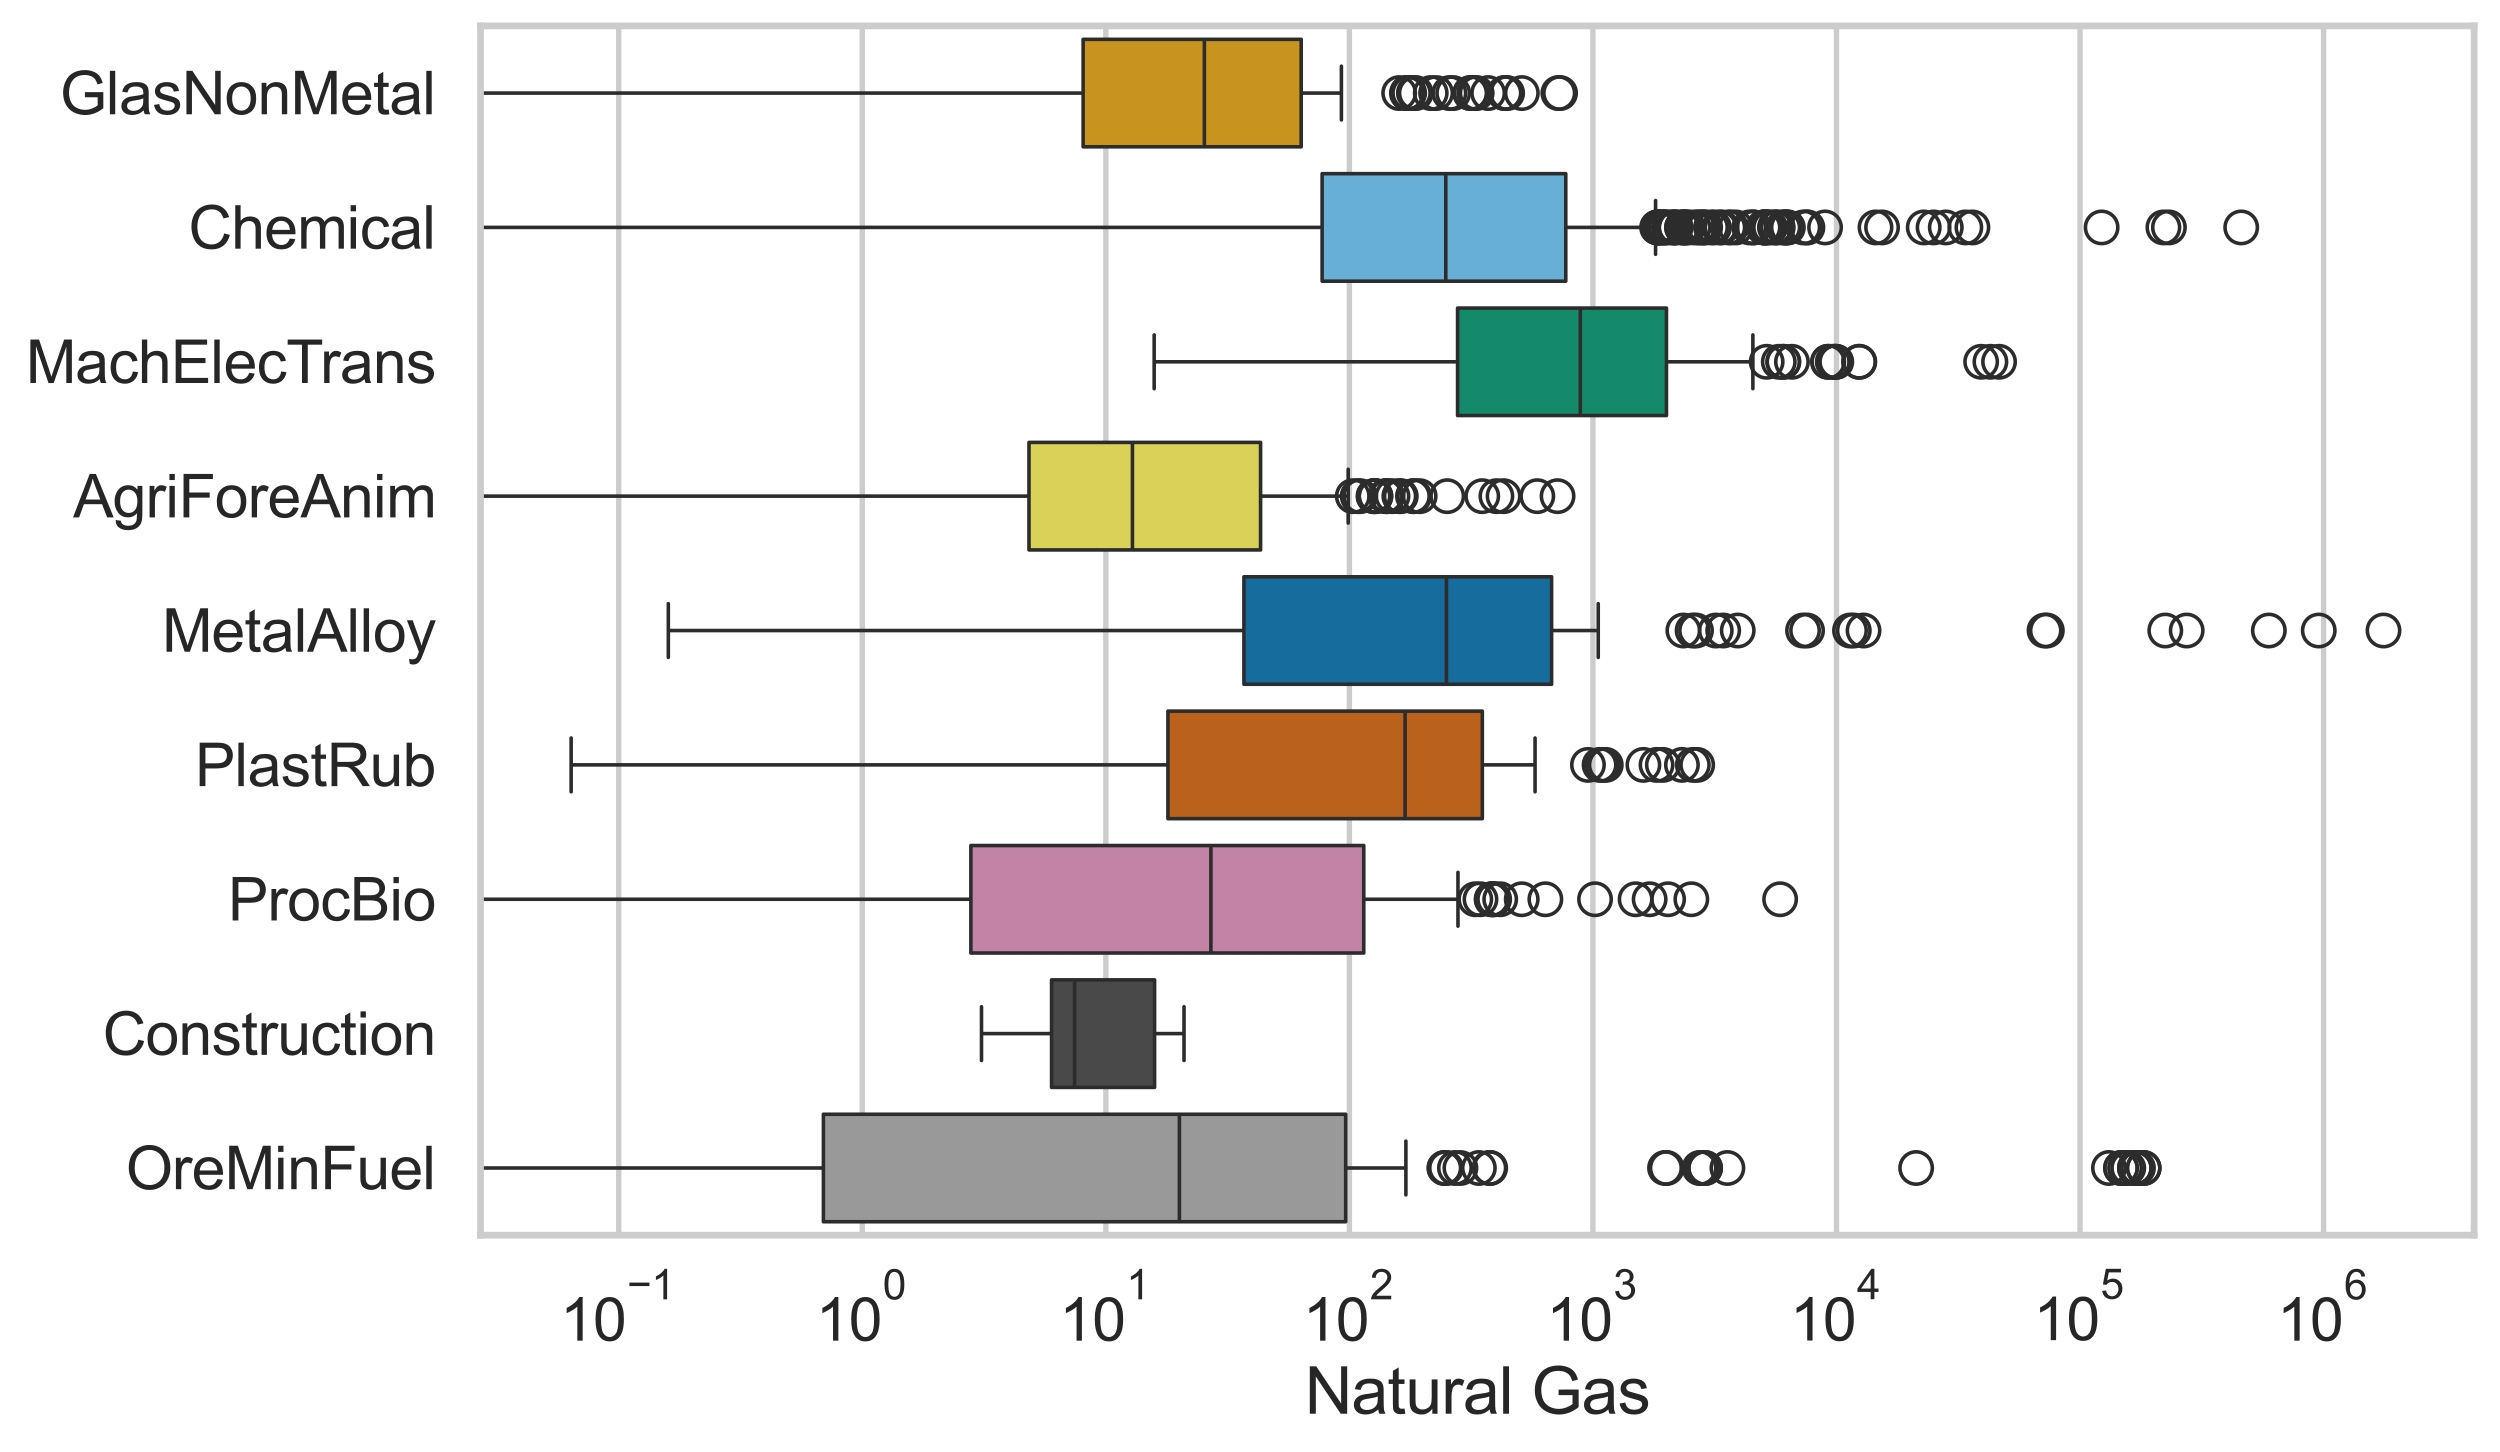 <?xml version="1.0" encoding="utf-8" standalone="no"?>
<!DOCTYPE svg PUBLIC "-//W3C//DTD SVG 1.1//EN"
  "http://www.w3.org/Graphics/SVG/1.1/DTD/svg11.dtd">
<svg xmlns:xlink="http://www.w3.org/1999/xlink" width="695.577pt" height="404.121pt" viewBox="0 0 695.577 404.121" xmlns="http://www.w3.org/2000/svg" version="1.1">
 <defs>
  <style type="text/css">*{stroke-linejoin: round; stroke-linecap: butt}</style>
 </defs>
 <g id="figure_1">
  <g id="patch_1">
   <path d="M 0 404.121 
L 695.577 404.121 
L 695.577 0 
L 0 0 
z
" style="fill: #ffffff"/>
  </g>
  <g id="axes_1">
   <g id="patch_2">
    <path d="M 133.697 343.665 
L 688.377 343.665 
L 688.377 7.2 
L 133.697 7.2 
z
" style="fill: #ffffff"/>
   </g>
   <g id="matplotlib.axis_1">
    <g id="xtick_1">
     <g id="line2d_1">
      <path d="M 172.153 343.665 
L 172.153 7.2 
" clip-path="url(#p1bf1f0e38e)" style="fill: none; stroke: #cccccc; stroke-width: 1.5; stroke-linecap: round"/>
     </g>
     <g id="text_1">
      <!-- $\mathdefault{10^{-1}}$ -->
      <g style="fill: #262626" transform="translate(155.818 373.18) scale(0.165 -0.165)">
       <defs>
        <path id="ArialMT-31" d="M 2384 0 
L 1822 0 
L 1822 3584 
Q 1619 3391 1289 3197 
Q 959 3003 697 2906 
L 697 3450 
Q 1169 3672 1522 3987 
Q 1875 4303 2022 4600 
L 2384 4600 
L 2384 0 
z
" transform="scale(0.016)"/>
        <path id="ArialMT-30" d="M 266 2259 
Q 266 3072 433 3567 
Q 600 4063 929 4331 
Q 1259 4600 1759 4600 
Q 2128 4600 2406 4451 
Q 2684 4303 2865 4023 
Q 3047 3744 3150 3342 
Q 3253 2941 3253 2259 
Q 3253 1453 3087 958 
Q 2922 463 2592 192 
Q 2263 -78 1759 -78 
Q 1097 -78 719 397 
Q 266 969 266 2259 
z
M 844 2259 
Q 844 1131 1108 757 
Q 1372 384 1759 384 
Q 2147 384 2411 759 
Q 2675 1134 2675 2259 
Q 2675 3391 2411 3762 
Q 2147 4134 1753 4134 
Q 1366 4134 1134 3806 
Q 844 3388 844 2259 
z
" transform="scale(0.016)"/>
        <path id="ArialMT-2212" d="M 3381 1997 
L 356 1997 
L 356 2522 
L 3381 2522 
L 3381 1997 
z
" transform="scale(0.016)"/>
       </defs>
       <use xlink:href="#ArialMT-31" transform="translate(0 0.994)"/>
       <use xlink:href="#ArialMT-30" transform="translate(55.615 0.994)"/>
       <use xlink:href="#ArialMT-2212" transform="translate(112.973 70.688) scale(0.7)"/>
       <use xlink:href="#ArialMT-31" transform="translate(153.852 70.688) scale(0.7)"/>
      </g>
     </g>
    </g>
    <g id="xtick_2">
     <g id="line2d_2">
      <path d="M 239.915 343.665 
L 239.915 7.2 
" clip-path="url(#p1bf1f0e38e)" style="fill: none; stroke: #cccccc; stroke-width: 1.5; stroke-linecap: round"/>
     </g>
     <g id="text_2">
      <!-- $\mathdefault{10^{0}}$ -->
      <g style="fill: #262626" transform="translate(226.963 373.18) scale(0.165 -0.165)">
       <use xlink:href="#ArialMT-31" transform="translate(0 0.994)"/>
       <use xlink:href="#ArialMT-30" transform="translate(55.615 0.994)"/>
       <use xlink:href="#ArialMT-30" transform="translate(112.973 70.688) scale(0.7)"/>
      </g>
     </g>
    </g>
    <g id="xtick_3">
     <g id="line2d_3">
      <path d="M 307.678 343.665 
L 307.678 7.2 
" clip-path="url(#p1bf1f0e38e)" style="fill: none; stroke: #cccccc; stroke-width: 1.5; stroke-linecap: round"/>
     </g>
     <g id="text_3">
      <!-- $\mathdefault{10^{1}}$ -->
      <g style="fill: #262626" transform="translate(294.725 373.18) scale(0.165 -0.165)">
       <use xlink:href="#ArialMT-31" transform="translate(0 0.994)"/>
       <use xlink:href="#ArialMT-30" transform="translate(55.615 0.994)"/>
       <use xlink:href="#ArialMT-31" transform="translate(112.973 70.688) scale(0.7)"/>
      </g>
     </g>
    </g>
    <g id="xtick_4">
     <g id="line2d_4">
      <path d="M 375.44 343.665 
L 375.44 7.2 
" clip-path="url(#p1bf1f0e38e)" style="fill: none; stroke: #cccccc; stroke-width: 1.5; stroke-linecap: round"/>
     </g>
     <g id="text_4">
      <!-- $\mathdefault{10^{2}}$ -->
      <g style="fill: #262626" transform="translate(362.488 373.18) scale(0.165 -0.165)">
       <defs>
        <path id="ArialMT-32" d="M 3222 541 
L 3222 0 
L 194 0 
Q 188 203 259 391 
Q 375 700 629 1000 
Q 884 1300 1366 1694 
Q 2113 2306 2375 2664 
Q 2638 3022 2638 3341 
Q 2638 3675 2398 3904 
Q 2159 4134 1775 4134 
Q 1369 4134 1125 3890 
Q 881 3647 878 3216 
L 300 3275 
Q 359 3922 746 4261 
Q 1134 4600 1788 4600 
Q 2447 4600 2831 4234 
Q 3216 3869 3216 3328 
Q 3216 3053 3103 2787 
Q 2991 2522 2730 2228 
Q 2469 1934 1863 1422 
Q 1356 997 1212 845 
Q 1069 694 975 541 
L 3222 541 
z
" transform="scale(0.016)"/>
       </defs>
       <use xlink:href="#ArialMT-31" transform="translate(0 0.994)"/>
       <use xlink:href="#ArialMT-30" transform="translate(55.615 0.994)"/>
       <use xlink:href="#ArialMT-32" transform="translate(112.973 70.688) scale(0.7)"/>
      </g>
     </g>
    </g>
    <g id="xtick_5">
     <g id="line2d_5">
      <path d="M 443.203 343.665 
L 443.203 7.2 
" clip-path="url(#p1bf1f0e38e)" style="fill: none; stroke: #cccccc; stroke-width: 1.5; stroke-linecap: round"/>
     </g>
     <g id="text_5">
      <!-- $\mathdefault{10^{3}}$ -->
      <g style="fill: #262626" transform="translate(430.25 373.18) scale(0.165 -0.165)">
       <defs>
        <path id="ArialMT-33" d="M 269 1209 
L 831 1284 
Q 928 806 1161 595 
Q 1394 384 1728 384 
Q 2125 384 2398 659 
Q 2672 934 2672 1341 
Q 2672 1728 2419 1979 
Q 2166 2231 1775 2231 
Q 1616 2231 1378 2169 
L 1441 2663 
Q 1497 2656 1531 2656 
Q 1891 2656 2178 2843 
Q 2466 3031 2466 3422 
Q 2466 3731 2256 3934 
Q 2047 4138 1716 4138 
Q 1388 4138 1169 3931 
Q 950 3725 888 3313 
L 325 3413 
Q 428 3978 793 4289 
Q 1159 4600 1703 4600 
Q 2078 4600 2393 4439 
Q 2709 4278 2876 4000 
Q 3044 3722 3044 3409 
Q 3044 3113 2884 2869 
Q 2725 2625 2413 2481 
Q 2819 2388 3044 2092 
Q 3269 1797 3269 1353 
Q 3269 753 2831 336 
Q 2394 -81 1725 -81 
Q 1122 -81 723 278 
Q 325 638 269 1209 
z
" transform="scale(0.016)"/>
       </defs>
       <use xlink:href="#ArialMT-31" transform="translate(0 0.994)"/>
       <use xlink:href="#ArialMT-30" transform="translate(55.615 0.994)"/>
       <use xlink:href="#ArialMT-33" transform="translate(112.973 70.688) scale(0.7)"/>
      </g>
     </g>
    </g>
    <g id="xtick_6">
     <g id="line2d_6">
      <path d="M 510.965 343.665 
L 510.965 7.2 
" clip-path="url(#p1bf1f0e38e)" style="fill: none; stroke: #cccccc; stroke-width: 1.5; stroke-linecap: round"/>
     </g>
     <g id="text_6">
      <!-- $\mathdefault{10^{4}}$ -->
      <g style="fill: #262626" transform="translate(498.013 373.015) scale(0.165 -0.165)">
       <defs>
        <path id="ArialMT-34" d="M 2069 0 
L 2069 1097 
L 81 1097 
L 81 1613 
L 2172 4581 
L 2631 4581 
L 2631 1613 
L 3250 1613 
L 3250 1097 
L 2631 1097 
L 2631 0 
L 2069 0 
z
M 2069 1613 
L 2069 3678 
L 634 1613 
L 2069 1613 
z
" transform="scale(0.016)"/>
       </defs>
       <use xlink:href="#ArialMT-31" transform="translate(0 0.202)"/>
       <use xlink:href="#ArialMT-30" transform="translate(55.615 0.202)"/>
       <use xlink:href="#ArialMT-34" transform="translate(112.973 69.895) scale(0.7)"/>
      </g>
     </g>
    </g>
    <g id="xtick_7">
     <g id="line2d_7">
      <path d="M 578.728 343.665 
L 578.728 7.2 
" clip-path="url(#p1bf1f0e38e)" style="fill: none; stroke: #cccccc; stroke-width: 1.5; stroke-linecap: round"/>
     </g>
     <g id="text_7">
      <!-- $\mathdefault{10^{5}}$ -->
      <g style="fill: #262626" transform="translate(565.775 373.015) scale(0.165 -0.165)">
       <defs>
        <path id="ArialMT-35" d="M 266 1200 
L 856 1250 
Q 922 819 1161 601 
Q 1400 384 1738 384 
Q 2144 384 2425 690 
Q 2706 997 2706 1503 
Q 2706 1984 2436 2262 
Q 2166 2541 1728 2541 
Q 1456 2541 1237 2417 
Q 1019 2294 894 2097 
L 366 2166 
L 809 4519 
L 3088 4519 
L 3088 3981 
L 1259 3981 
L 1013 2750 
Q 1425 3038 1878 3038 
Q 2478 3038 2890 2622 
Q 3303 2206 3303 1553 
Q 3303 931 2941 478 
Q 2500 -78 1738 -78 
Q 1113 -78 717 272 
Q 322 622 266 1200 
z
" transform="scale(0.016)"/>
       </defs>
       <use xlink:href="#ArialMT-31" transform="translate(0 0.88)"/>
       <use xlink:href="#ArialMT-30" transform="translate(55.615 0.88)"/>
       <use xlink:href="#ArialMT-35" transform="translate(112.973 70.573) scale(0.7)"/>
      </g>
     </g>
    </g>
    <g id="xtick_8">
     <g id="line2d_8">
      <path d="M 646.49 343.665 
L 646.49 7.2 
" clip-path="url(#p1bf1f0e38e)" style="fill: none; stroke: #cccccc; stroke-width: 1.5; stroke-linecap: round"/>
     </g>
     <g id="text_8">
      <!-- $\mathdefault{10^{6}}$ -->
      <g style="fill: #262626" transform="translate(633.537 373.18) scale(0.165 -0.165)">
       <defs>
        <path id="ArialMT-36" d="M 3184 3459 
L 2625 3416 
Q 2550 3747 2413 3897 
Q 2184 4138 1850 4138 
Q 1581 4138 1378 3988 
Q 1113 3794 959 3422 
Q 806 3050 800 2363 
Q 1003 2672 1297 2822 
Q 1591 2972 1913 2972 
Q 2475 2972 2870 2558 
Q 3266 2144 3266 1488 
Q 3266 1056 3080 686 
Q 2894 316 2569 119 
Q 2244 -78 1831 -78 
Q 1128 -78 684 439 
Q 241 956 241 2144 
Q 241 3472 731 4075 
Q 1159 4600 1884 4600 
Q 2425 4600 2770 4297 
Q 3116 3994 3184 3459 
z
M 888 1484 
Q 888 1194 1011 928 
Q 1134 663 1356 523 
Q 1578 384 1822 384 
Q 2178 384 2434 671 
Q 2691 959 2691 1453 
Q 2691 1928 2437 2201 
Q 2184 2475 1800 2475 
Q 1419 2475 1153 2201 
Q 888 1928 888 1484 
z
" transform="scale(0.016)"/>
       </defs>
       <use xlink:href="#ArialMT-31" transform="translate(0 0.994)"/>
       <use xlink:href="#ArialMT-30" transform="translate(55.615 0.994)"/>
       <use xlink:href="#ArialMT-36" transform="translate(112.973 70.688) scale(0.7)"/>
      </g>
     </g>
    </g>
    <g id="xtick_9"/>
    <g id="xtick_10"/>
    <g id="xtick_11"/>
    <g id="xtick_12"/>
    <g id="xtick_13"/>
    <g id="xtick_14"/>
    <g id="xtick_15"/>
    <g id="xtick_16"/>
    <g id="xtick_17"/>
    <g id="xtick_18"/>
    <g id="xtick_19"/>
    <g id="xtick_20"/>
    <g id="xtick_21"/>
    <g id="xtick_22"/>
    <g id="xtick_23"/>
    <g id="xtick_24"/>
    <g id="xtick_25"/>
    <g id="xtick_26"/>
    <g id="xtick_27"/>
    <g id="xtick_28"/>
    <g id="xtick_29"/>
    <g id="xtick_30"/>
    <g id="xtick_31"/>
    <g id="xtick_32"/>
    <g id="xtick_33"/>
    <g id="xtick_34"/>
    <g id="xtick_35"/>
    <g id="xtick_36"/>
    <g id="xtick_37"/>
    <g id="xtick_38"/>
    <g id="xtick_39"/>
    <g id="xtick_40"/>
    <g id="xtick_41"/>
    <g id="xtick_42"/>
    <g id="xtick_43"/>
    <g id="xtick_44"/>
    <g id="xtick_45"/>
    <g id="xtick_46"/>
    <g id="xtick_47"/>
    <g id="xtick_48"/>
    <g id="xtick_49"/>
    <g id="xtick_50"/>
    <g id="xtick_51"/>
    <g id="xtick_52"/>
    <g id="xtick_53"/>
    <g id="xtick_54"/>
    <g id="xtick_55"/>
    <g id="xtick_56"/>
    <g id="xtick_57"/>
    <g id="xtick_58"/>
    <g id="xtick_59"/>
    <g id="xtick_60"/>
    <g id="xtick_61"/>
    <g id="xtick_62"/>
    <g id="xtick_63"/>
    <g id="xtick_64"/>
    <g id="xtick_65"/>
    <g id="xtick_66"/>
    <g id="xtick_67"/>
    <g id="xtick_68"/>
    <g id="xtick_69"/>
    <g id="xtick_70"/>
    <g id="xtick_71"/>
    <g id="xtick_72"/>
    <g id="xtick_73"/>
    <g id="xtick_74"/>
    <g id="text_9">
     <!-- Natural Gas -->
     <g style="fill: #262626" transform="translate(363.021 393.344) scale(0.18 -0.18)">
      <defs>
       <path id="ArialMT-4e" d="M 488 0 
L 488 4581 
L 1109 4581 
L 3516 984 
L 3516 4581 
L 4097 4581 
L 4097 0 
L 3475 0 
L 1069 3600 
L 1069 0 
L 488 0 
z
" transform="scale(0.016)"/>
       <path id="ArialMT-61" d="M 2588 409 
Q 2275 144 1986 34 
Q 1697 -75 1366 -75 
Q 819 -75 525 192 
Q 231 459 231 875 
Q 231 1119 342 1320 
Q 453 1522 633 1644 
Q 813 1766 1038 1828 
Q 1203 1872 1538 1913 
Q 2219 1994 2541 2106 
Q 2544 2222 2544 2253 
Q 2544 2597 2384 2738 
Q 2169 2928 1744 2928 
Q 1347 2928 1158 2789 
Q 969 2650 878 2297 
L 328 2372 
Q 403 2725 575 2942 
Q 747 3159 1072 3276 
Q 1397 3394 1825 3394 
Q 2250 3394 2515 3294 
Q 2781 3194 2906 3042 
Q 3031 2891 3081 2659 
Q 3109 2516 3109 2141 
L 3109 1391 
Q 3109 606 3145 398 
Q 3181 191 3288 0 
L 2700 0 
Q 2613 175 2588 409 
z
M 2541 1666 
Q 2234 1541 1622 1453 
Q 1275 1403 1131 1340 
Q 988 1278 909 1158 
Q 831 1038 831 891 
Q 831 666 1001 516 
Q 1172 366 1500 366 
Q 1825 366 2078 508 
Q 2331 650 2450 897 
Q 2541 1088 2541 1459 
L 2541 1666 
z
" transform="scale(0.016)"/>
       <path id="ArialMT-74" d="M 1650 503 
L 1731 6 
Q 1494 -44 1306 -44 
Q 1000 -44 831 53 
Q 663 150 594 308 
Q 525 466 525 972 
L 525 2881 
L 113 2881 
L 113 3319 
L 525 3319 
L 525 4141 
L 1084 4478 
L 1084 3319 
L 1650 3319 
L 1650 2881 
L 1084 2881 
L 1084 941 
Q 1084 700 1114 631 
Q 1144 563 1211 522 
Q 1278 481 1403 481 
Q 1497 481 1650 503 
z
" transform="scale(0.016)"/>
       <path id="ArialMT-75" d="M 2597 0 
L 2597 488 
Q 2209 -75 1544 -75 
Q 1250 -75 995 37 
Q 741 150 617 320 
Q 494 491 444 738 
Q 409 903 409 1263 
L 409 3319 
L 972 3319 
L 972 1478 
Q 972 1038 1006 884 
Q 1059 663 1231 536 
Q 1403 409 1656 409 
Q 1909 409 2131 539 
Q 2353 669 2445 892 
Q 2538 1116 2538 1541 
L 2538 3319 
L 3100 3319 
L 3100 0 
L 2597 0 
z
" transform="scale(0.016)"/>
       <path id="ArialMT-72" d="M 416 0 
L 416 3319 
L 922 3319 
L 922 2816 
Q 1116 3169 1280 3281 
Q 1444 3394 1641 3394 
Q 1925 3394 2219 3213 
L 2025 2691 
Q 1819 2813 1613 2813 
Q 1428 2813 1281 2702 
Q 1134 2591 1072 2394 
Q 978 2094 978 1738 
L 978 0 
L 416 0 
z
" transform="scale(0.016)"/>
       <path id="ArialMT-6c" d="M 409 0 
L 409 4581 
L 972 4581 
L 972 0 
L 409 0 
z
" transform="scale(0.016)"/>
       <path id="ArialMT-20" transform="scale(0.016)"/>
       <path id="ArialMT-47" d="M 2638 1797 
L 2638 2334 
L 4578 2338 
L 4578 638 
Q 4131 281 3656 101 
Q 3181 -78 2681 -78 
Q 2006 -78 1454 211 
Q 903 500 622 1047 
Q 341 1594 341 2269 
Q 341 2938 620 3517 
Q 900 4097 1425 4378 
Q 1950 4659 2634 4659 
Q 3131 4659 3532 4498 
Q 3934 4338 4162 4050 
Q 4391 3763 4509 3300 
L 3963 3150 
Q 3859 3500 3706 3700 
Q 3553 3900 3268 4020 
Q 2984 4141 2638 4141 
Q 2222 4141 1919 4014 
Q 1616 3888 1430 3681 
Q 1244 3475 1141 3228 
Q 966 2803 966 2306 
Q 966 1694 1177 1281 
Q 1388 869 1791 669 
Q 2194 469 2647 469 
Q 3041 469 3416 620 
Q 3791 772 3984 944 
L 3984 1797 
L 2638 1797 
z
" transform="scale(0.016)"/>
       <path id="ArialMT-73" d="M 197 991 
L 753 1078 
Q 800 744 1014 566 
Q 1228 388 1613 388 
Q 2000 388 2187 545 
Q 2375 703 2375 916 
Q 2375 1106 2209 1216 
Q 2094 1291 1634 1406 
Q 1016 1563 777 1677 
Q 538 1791 414 1992 
Q 291 2194 291 2438 
Q 291 2659 392 2848 
Q 494 3038 669 3163 
Q 800 3259 1026 3326 
Q 1253 3394 1513 3394 
Q 1903 3394 2198 3281 
Q 2494 3169 2634 2976 
Q 2775 2784 2828 2463 
L 2278 2388 
Q 2241 2644 2061 2787 
Q 1881 2931 1553 2931 
Q 1166 2931 1000 2803 
Q 834 2675 834 2503 
Q 834 2394 903 2306 
Q 972 2216 1119 2156 
Q 1203 2125 1616 2013 
Q 2213 1853 2448 1751 
Q 2684 1650 2818 1456 
Q 2953 1263 2953 975 
Q 2953 694 2789 445 
Q 2625 197 2315 61 
Q 2006 -75 1616 -75 
Q 969 -75 630 194 
Q 291 463 197 991 
z
" transform="scale(0.016)"/>
      </defs>
      <use xlink:href="#ArialMT-4e"/>
      <use xlink:href="#ArialMT-61" transform="translate(72.217 0)"/>
      <use xlink:href="#ArialMT-74" transform="translate(127.832 0)"/>
      <use xlink:href="#ArialMT-75" transform="translate(155.615 0)"/>
      <use xlink:href="#ArialMT-72" transform="translate(211.23 0)"/>
      <use xlink:href="#ArialMT-61" transform="translate(244.531 0)"/>
      <use xlink:href="#ArialMT-6c" transform="translate(300.146 0)"/>
      <use xlink:href="#ArialMT-20" transform="translate(322.363 0)"/>
      <use xlink:href="#ArialMT-47" transform="translate(350.146 0)"/>
      <use xlink:href="#ArialMT-61" transform="translate(427.93 0)"/>
      <use xlink:href="#ArialMT-73" transform="translate(483.545 0)"/>
     </g>
    </g>
   </g>
   <g id="matplotlib.axis_2">
    <g id="ytick_1">
     <g id="text_10">
      <!-- GlasNonMetal -->
      <g style="fill: #262626" transform="translate(16.659 31.798) scale(0.165 -0.165)">
       <defs>
        <path id="ArialMT-6f" d="M 213 1659 
Q 213 2581 725 3025 
Q 1153 3394 1769 3394 
Q 2453 3394 2887 2945 
Q 3322 2497 3322 1706 
Q 3322 1066 3130 698 
Q 2938 331 2570 128 
Q 2203 -75 1769 -75 
Q 1072 -75 642 372 
Q 213 819 213 1659 
z
M 791 1659 
Q 791 1022 1069 705 
Q 1347 388 1769 388 
Q 2188 388 2466 706 
Q 2744 1025 2744 1678 
Q 2744 2294 2464 2611 
Q 2184 2928 1769 2928 
Q 1347 2928 1069 2612 
Q 791 2297 791 1659 
z
" transform="scale(0.016)"/>
        <path id="ArialMT-6e" d="M 422 0 
L 422 3319 
L 928 3319 
L 928 2847 
Q 1294 3394 1984 3394 
Q 2284 3394 2536 3286 
Q 2788 3178 2913 3003 
Q 3038 2828 3088 2588 
Q 3119 2431 3119 2041 
L 3119 0 
L 2556 0 
L 2556 2019 
Q 2556 2363 2490 2533 
Q 2425 2703 2258 2804 
Q 2091 2906 1866 2906 
Q 1506 2906 1245 2678 
Q 984 2450 984 1813 
L 984 0 
L 422 0 
z
" transform="scale(0.016)"/>
        <path id="ArialMT-4d" d="M 475 0 
L 475 4581 
L 1388 4581 
L 2472 1338 
Q 2622 884 2691 659 
Q 2769 909 2934 1394 
L 4031 4581 
L 4847 4581 
L 4847 0 
L 4263 0 
L 4263 3834 
L 2931 0 
L 2384 0 
L 1059 3900 
L 1059 0 
L 475 0 
z
" transform="scale(0.016)"/>
        <path id="ArialMT-65" d="M 2694 1069 
L 3275 997 
Q 3138 488 2766 206 
Q 2394 -75 1816 -75 
Q 1088 -75 661 373 
Q 234 822 234 1631 
Q 234 2469 665 2931 
Q 1097 3394 1784 3394 
Q 2450 3394 2872 2941 
Q 3294 2488 3294 1666 
Q 3294 1616 3291 1516 
L 816 1516 
Q 847 969 1125 678 
Q 1403 388 1819 388 
Q 2128 388 2347 550 
Q 2566 713 2694 1069 
z
M 847 1978 
L 2700 1978 
Q 2663 2397 2488 2606 
Q 2219 2931 1791 2931 
Q 1403 2931 1139 2672 
Q 875 2413 847 1978 
z
" transform="scale(0.016)"/>
       </defs>
       <use xlink:href="#ArialMT-47"/>
       <use xlink:href="#ArialMT-6c" transform="translate(77.783 0)"/>
       <use xlink:href="#ArialMT-61" transform="translate(100 0)"/>
       <use xlink:href="#ArialMT-73" transform="translate(155.615 0)"/>
       <use xlink:href="#ArialMT-4e" transform="translate(205.615 0)"/>
       <use xlink:href="#ArialMT-6f" transform="translate(277.832 0)"/>
       <use xlink:href="#ArialMT-6e" transform="translate(333.447 0)"/>
       <use xlink:href="#ArialMT-4d" transform="translate(389.062 0)"/>
       <use xlink:href="#ArialMT-65" transform="translate(472.363 0)"/>
       <use xlink:href="#ArialMT-74" transform="translate(527.979 0)"/>
       <use xlink:href="#ArialMT-61" transform="translate(555.762 0)"/>
       <use xlink:href="#ArialMT-6c" transform="translate(611.377 0)"/>
      </g>
     </g>
    </g>
    <g id="ytick_2">
     <g id="text_11">
      <!-- Chemical -->
      <g style="fill: #262626" transform="translate(52.428 69.183) scale(0.165 -0.165)">
       <defs>
        <path id="ArialMT-43" d="M 3763 1606 
L 4369 1453 
Q 4178 706 3683 314 
Q 3188 -78 2472 -78 
Q 1731 -78 1267 223 
Q 803 525 561 1097 
Q 319 1669 319 2325 
Q 319 3041 592 3573 
Q 866 4106 1370 4382 
Q 1875 4659 2481 4659 
Q 3169 4659 3637 4309 
Q 4106 3959 4291 3325 
L 3694 3184 
Q 3534 3684 3231 3912 
Q 2928 4141 2469 4141 
Q 1941 4141 1586 3887 
Q 1231 3634 1087 3207 
Q 944 2781 944 2328 
Q 944 1744 1114 1308 
Q 1284 872 1643 656 
Q 2003 441 2422 441 
Q 2931 441 3284 734 
Q 3638 1028 3763 1606 
z
" transform="scale(0.016)"/>
        <path id="ArialMT-68" d="M 422 0 
L 422 4581 
L 984 4581 
L 984 2938 
Q 1378 3394 1978 3394 
Q 2347 3394 2619 3248 
Q 2891 3103 3008 2847 
Q 3125 2591 3125 2103 
L 3125 0 
L 2563 0 
L 2563 2103 
Q 2563 2525 2380 2717 
Q 2197 2909 1863 2909 
Q 1613 2909 1392 2779 
Q 1172 2650 1078 2428 
Q 984 2206 984 1816 
L 984 0 
L 422 0 
z
" transform="scale(0.016)"/>
        <path id="ArialMT-6d" d="M 422 0 
L 422 3319 
L 925 3319 
L 925 2853 
Q 1081 3097 1340 3245 
Q 1600 3394 1931 3394 
Q 2300 3394 2536 3241 
Q 2772 3088 2869 2813 
Q 3263 3394 3894 3394 
Q 4388 3394 4653 3120 
Q 4919 2847 4919 2278 
L 4919 0 
L 4359 0 
L 4359 2091 
Q 4359 2428 4304 2576 
Q 4250 2725 4106 2815 
Q 3963 2906 3769 2906 
Q 3419 2906 3187 2673 
Q 2956 2441 2956 1928 
L 2956 0 
L 2394 0 
L 2394 2156 
Q 2394 2531 2256 2718 
Q 2119 2906 1806 2906 
Q 1569 2906 1367 2781 
Q 1166 2656 1075 2415 
Q 984 2175 984 1722 
L 984 0 
L 422 0 
z
" transform="scale(0.016)"/>
        <path id="ArialMT-69" d="M 425 3934 
L 425 4581 
L 988 4581 
L 988 3934 
L 425 3934 
z
M 425 0 
L 425 3319 
L 988 3319 
L 988 0 
L 425 0 
z
" transform="scale(0.016)"/>
        <path id="ArialMT-63" d="M 2588 1216 
L 3141 1144 
Q 3050 572 2676 248 
Q 2303 -75 1759 -75 
Q 1078 -75 664 370 
Q 250 816 250 1647 
Q 250 2184 428 2587 
Q 606 2991 970 3192 
Q 1334 3394 1763 3394 
Q 2303 3394 2647 3120 
Q 2991 2847 3088 2344 
L 2541 2259 
Q 2463 2594 2264 2762 
Q 2066 2931 1784 2931 
Q 1359 2931 1093 2626 
Q 828 2322 828 1663 
Q 828 994 1084 691 
Q 1341 388 1753 388 
Q 2084 388 2306 591 
Q 2528 794 2588 1216 
z
" transform="scale(0.016)"/>
       </defs>
       <use xlink:href="#ArialMT-43"/>
       <use xlink:href="#ArialMT-68" transform="translate(72.217 0)"/>
       <use xlink:href="#ArialMT-65" transform="translate(127.832 0)"/>
       <use xlink:href="#ArialMT-6d" transform="translate(183.447 0)"/>
       <use xlink:href="#ArialMT-69" transform="translate(266.748 0)"/>
       <use xlink:href="#ArialMT-63" transform="translate(288.965 0)"/>
       <use xlink:href="#ArialMT-61" transform="translate(338.965 0)"/>
       <use xlink:href="#ArialMT-6c" transform="translate(394.58 0)"/>
      </g>
     </g>
    </g>
    <g id="ytick_3">
     <g id="text_12">
      <!-- MachElecTrans -->
      <g style="fill: #262626" transform="translate(7.2 106.568) scale(0.165 -0.165)">
       <defs>
        <path id="ArialMT-45" d="M 506 0 
L 506 4581 
L 3819 4581 
L 3819 4041 
L 1113 4041 
L 1113 2638 
L 3647 2638 
L 3647 2100 
L 1113 2100 
L 1113 541 
L 3925 541 
L 3925 0 
L 506 0 
z
" transform="scale(0.016)"/>
        <path id="ArialMT-54" d="M 1659 0 
L 1659 4041 
L 150 4041 
L 150 4581 
L 3781 4581 
L 3781 4041 
L 2266 4041 
L 2266 0 
L 1659 0 
z
" transform="scale(0.016)"/>
       </defs>
       <use xlink:href="#ArialMT-4d"/>
       <use xlink:href="#ArialMT-61" transform="translate(83.301 0)"/>
       <use xlink:href="#ArialMT-63" transform="translate(138.916 0)"/>
       <use xlink:href="#ArialMT-68" transform="translate(188.916 0)"/>
       <use xlink:href="#ArialMT-45" transform="translate(244.531 0)"/>
       <use xlink:href="#ArialMT-6c" transform="translate(311.23 0)"/>
       <use xlink:href="#ArialMT-65" transform="translate(333.447 0)"/>
       <use xlink:href="#ArialMT-63" transform="translate(389.062 0)"/>
       <use xlink:href="#ArialMT-54" transform="translate(439.062 0)"/>
       <use xlink:href="#ArialMT-72" transform="translate(496.396 0)"/>
       <use xlink:href="#ArialMT-61" transform="translate(529.697 0)"/>
       <use xlink:href="#ArialMT-6e" transform="translate(585.312 0)"/>
       <use xlink:href="#ArialMT-73" transform="translate(640.928 0)"/>
      </g>
     </g>
    </g>
    <g id="ytick_4">
     <g id="text_13">
      <!-- AgriForeAnim -->
      <g style="fill: #262626" transform="translate(20.341 143.953) scale(0.165 -0.165)">
       <defs>
        <path id="ArialMT-41" d="M -9 0 
L 1750 4581 
L 2403 4581 
L 4278 0 
L 3588 0 
L 3053 1388 
L 1138 1388 
L 634 0 
L -9 0 
z
M 1313 1881 
L 2866 1881 
L 2388 3150 
Q 2169 3728 2063 4100 
Q 1975 3659 1816 3225 
L 1313 1881 
z
" transform="scale(0.016)"/>
        <path id="ArialMT-67" d="M 319 -275 
L 866 -356 
Q 900 -609 1056 -725 
Q 1266 -881 1628 -881 
Q 2019 -881 2231 -725 
Q 2444 -569 2519 -288 
Q 2563 -116 2559 434 
Q 2191 0 1641 0 
Q 956 0 581 494 
Q 206 988 206 1678 
Q 206 2153 378 2554 
Q 550 2956 876 3175 
Q 1203 3394 1644 3394 
Q 2231 3394 2613 2919 
L 2613 3319 
L 3131 3319 
L 3131 450 
Q 3131 -325 2973 -648 
Q 2816 -972 2473 -1159 
Q 2131 -1347 1631 -1347 
Q 1038 -1347 672 -1080 
Q 306 -813 319 -275 
z
M 784 1719 
Q 784 1066 1043 766 
Q 1303 466 1694 466 
Q 2081 466 2343 764 
Q 2606 1063 2606 1700 
Q 2606 2309 2336 2618 
Q 2066 2928 1684 2928 
Q 1309 2928 1046 2623 
Q 784 2319 784 1719 
z
" transform="scale(0.016)"/>
        <path id="ArialMT-46" d="M 525 0 
L 525 4581 
L 3616 4581 
L 3616 4041 
L 1131 4041 
L 1131 2622 
L 3281 2622 
L 3281 2081 
L 1131 2081 
L 1131 0 
L 525 0 
z
" transform="scale(0.016)"/>
       </defs>
       <use xlink:href="#ArialMT-41"/>
       <use xlink:href="#ArialMT-67" transform="translate(66.699 0)"/>
       <use xlink:href="#ArialMT-72" transform="translate(122.314 0)"/>
       <use xlink:href="#ArialMT-69" transform="translate(155.615 0)"/>
       <use xlink:href="#ArialMT-46" transform="translate(177.832 0)"/>
       <use xlink:href="#ArialMT-6f" transform="translate(238.916 0)"/>
       <use xlink:href="#ArialMT-72" transform="translate(294.531 0)"/>
       <use xlink:href="#ArialMT-65" transform="translate(327.832 0)"/>
       <use xlink:href="#ArialMT-41" transform="translate(383.447 0)"/>
       <use xlink:href="#ArialMT-6e" transform="translate(450.146 0)"/>
       <use xlink:href="#ArialMT-69" transform="translate(505.762 0)"/>
       <use xlink:href="#ArialMT-6d" transform="translate(527.979 0)"/>
      </g>
     </g>
    </g>
    <g id="ytick_5">
     <g id="text_14">
      <!-- MetalAlloy -->
      <g style="fill: #262626" transform="translate(45.088 181.337) scale(0.165 -0.165)">
       <defs>
        <path id="ArialMT-79" d="M 397 -1278 
L 334 -750 
Q 519 -800 656 -800 
Q 844 -800 956 -737 
Q 1069 -675 1141 -563 
Q 1194 -478 1313 -144 
Q 1328 -97 1363 -6 
L 103 3319 
L 709 3319 
L 1400 1397 
Q 1534 1031 1641 628 
Q 1738 1016 1872 1384 
L 2581 3319 
L 3144 3319 
L 1881 -56 
Q 1678 -603 1566 -809 
Q 1416 -1088 1222 -1217 
Q 1028 -1347 759 -1347 
Q 597 -1347 397 -1278 
z
" transform="scale(0.016)"/>
       </defs>
       <use xlink:href="#ArialMT-4d"/>
       <use xlink:href="#ArialMT-65" transform="translate(83.301 0)"/>
       <use xlink:href="#ArialMT-74" transform="translate(138.916 0)"/>
       <use xlink:href="#ArialMT-61" transform="translate(166.699 0)"/>
       <use xlink:href="#ArialMT-6c" transform="translate(222.314 0)"/>
       <use xlink:href="#ArialMT-41" transform="translate(244.531 0)"/>
       <use xlink:href="#ArialMT-6c" transform="translate(311.23 0)"/>
       <use xlink:href="#ArialMT-6c" transform="translate(333.447 0)"/>
       <use xlink:href="#ArialMT-6f" transform="translate(355.664 0)"/>
       <use xlink:href="#ArialMT-79" transform="translate(411.279 0)"/>
      </g>
     </g>
    </g>
    <g id="ytick_6">
     <g id="text_15">
      <!-- PlastRub -->
      <g style="fill: #262626" transform="translate(54.248 218.722) scale(0.165 -0.165)">
       <defs>
        <path id="ArialMT-50" d="M 494 0 
L 494 4581 
L 2222 4581 
Q 2678 4581 2919 4538 
Q 3256 4481 3484 4323 
Q 3713 4166 3852 3881 
Q 3991 3597 3991 3256 
Q 3991 2672 3619 2267 
Q 3247 1863 2275 1863 
L 1100 1863 
L 1100 0 
L 494 0 
z
M 1100 2403 
L 2284 2403 
Q 2872 2403 3119 2622 
Q 3366 2841 3366 3238 
Q 3366 3525 3220 3729 
Q 3075 3934 2838 4000 
Q 2684 4041 2272 4041 
L 1100 4041 
L 1100 2403 
z
" transform="scale(0.016)"/>
        <path id="ArialMT-52" d="M 503 0 
L 503 4581 
L 2534 4581 
Q 3147 4581 3465 4457 
Q 3784 4334 3975 4021 
Q 4166 3709 4166 3331 
Q 4166 2844 3850 2509 
Q 3534 2175 2875 2084 
Q 3116 1969 3241 1856 
Q 3506 1613 3744 1247 
L 4541 0 
L 3778 0 
L 3172 953 
Q 2906 1366 2734 1584 
Q 2563 1803 2427 1890 
Q 2291 1978 2150 2013 
Q 2047 2034 1813 2034 
L 1109 2034 
L 1109 0 
L 503 0 
z
M 1109 2559 
L 2413 2559 
Q 2828 2559 3062 2645 
Q 3297 2731 3419 2920 
Q 3541 3109 3541 3331 
Q 3541 3656 3305 3865 
Q 3069 4075 2559 4075 
L 1109 4075 
L 1109 2559 
z
" transform="scale(0.016)"/>
        <path id="ArialMT-62" d="M 941 0 
L 419 0 
L 419 4581 
L 981 4581 
L 981 2947 
Q 1338 3394 1891 3394 
Q 2197 3394 2470 3270 
Q 2744 3147 2920 2923 
Q 3097 2700 3197 2384 
Q 3297 2069 3297 1709 
Q 3297 856 2875 390 
Q 2453 -75 1863 -75 
Q 1275 -75 941 416 
L 941 0 
z
M 934 1684 
Q 934 1088 1097 822 
Q 1363 388 1816 388 
Q 2184 388 2453 708 
Q 2722 1028 2722 1663 
Q 2722 2313 2464 2622 
Q 2206 2931 1841 2931 
Q 1472 2931 1203 2611 
Q 934 2291 934 1684 
z
" transform="scale(0.016)"/>
       </defs>
       <use xlink:href="#ArialMT-50"/>
       <use xlink:href="#ArialMT-6c" transform="translate(66.699 0)"/>
       <use xlink:href="#ArialMT-61" transform="translate(88.916 0)"/>
       <use xlink:href="#ArialMT-73" transform="translate(144.531 0)"/>
       <use xlink:href="#ArialMT-74" transform="translate(194.531 0)"/>
       <use xlink:href="#ArialMT-52" transform="translate(222.314 0)"/>
       <use xlink:href="#ArialMT-75" transform="translate(294.531 0)"/>
       <use xlink:href="#ArialMT-62" transform="translate(350.146 0)"/>
      </g>
     </g>
    </g>
    <g id="ytick_7">
     <g id="text_16">
      <!-- ProcBio -->
      <g style="fill: #262626" transform="translate(63.424 256.107) scale(0.165 -0.165)">
       <defs>
        <path id="ArialMT-42" d="M 469 0 
L 469 4581 
L 2188 4581 
Q 2713 4581 3030 4442 
Q 3347 4303 3526 4014 
Q 3706 3725 3706 3409 
Q 3706 3116 3547 2856 
Q 3388 2597 3066 2438 
Q 3481 2316 3704 2022 
Q 3928 1728 3928 1328 
Q 3928 1006 3792 729 
Q 3656 453 3456 303 
Q 3256 153 2954 76 
Q 2653 0 2216 0 
L 469 0 
z
M 1075 2656 
L 2066 2656 
Q 2469 2656 2644 2709 
Q 2875 2778 2992 2937 
Q 3109 3097 3109 3338 
Q 3109 3566 3000 3739 
Q 2891 3913 2687 3977 
Q 2484 4041 1991 4041 
L 1075 4041 
L 1075 2656 
z
M 1075 541 
L 2216 541 
Q 2509 541 2628 563 
Q 2838 600 2978 687 
Q 3119 775 3209 942 
Q 3300 1109 3300 1328 
Q 3300 1584 3169 1773 
Q 3038 1963 2805 2039 
Q 2572 2116 2134 2116 
L 1075 2116 
L 1075 541 
z
" transform="scale(0.016)"/>
       </defs>
       <use xlink:href="#ArialMT-50"/>
       <use xlink:href="#ArialMT-72" transform="translate(66.699 0)"/>
       <use xlink:href="#ArialMT-6f" transform="translate(100 0)"/>
       <use xlink:href="#ArialMT-63" transform="translate(155.615 0)"/>
       <use xlink:href="#ArialMT-42" transform="translate(205.615 0)"/>
       <use xlink:href="#ArialMT-69" transform="translate(272.314 0)"/>
       <use xlink:href="#ArialMT-6f" transform="translate(294.531 0)"/>
      </g>
     </g>
    </g>
    <g id="ytick_8">
     <g id="text_17">
      <!-- Construction -->
      <g style="fill: #262626" transform="translate(28.575 293.492) scale(0.165 -0.165)">
       <use xlink:href="#ArialMT-43"/>
       <use xlink:href="#ArialMT-6f" transform="translate(72.217 0)"/>
       <use xlink:href="#ArialMT-6e" transform="translate(127.832 0)"/>
       <use xlink:href="#ArialMT-73" transform="translate(183.447 0)"/>
       <use xlink:href="#ArialMT-74" transform="translate(233.447 0)"/>
       <use xlink:href="#ArialMT-72" transform="translate(261.23 0)"/>
       <use xlink:href="#ArialMT-75" transform="translate(294.531 0)"/>
       <use xlink:href="#ArialMT-63" transform="translate(350.146 0)"/>
       <use xlink:href="#ArialMT-74" transform="translate(400.146 0)"/>
       <use xlink:href="#ArialMT-69" transform="translate(427.93 0)"/>
       <use xlink:href="#ArialMT-6f" transform="translate(450.146 0)"/>
       <use xlink:href="#ArialMT-6e" transform="translate(505.762 0)"/>
      </g>
     </g>
    </g>
    <g id="ytick_9">
     <g id="text_18">
      <!-- OreMinFuel -->
      <g style="fill: #262626" transform="translate(35.013 330.877) scale(0.165 -0.165)">
       <defs>
        <path id="ArialMT-4f" d="M 309 2231 
Q 309 3372 921 4017 
Q 1534 4663 2503 4663 
Q 3138 4663 3647 4359 
Q 4156 4056 4423 3514 
Q 4691 2972 4691 2284 
Q 4691 1588 4409 1038 
Q 4128 488 3612 205 
Q 3097 -78 2500 -78 
Q 1853 -78 1343 234 
Q 834 547 571 1087 
Q 309 1628 309 2231 
z
M 934 2222 
Q 934 1394 1379 917 
Q 1825 441 2497 441 
Q 3181 441 3623 922 
Q 4066 1403 4066 2288 
Q 4066 2847 3877 3264 
Q 3688 3681 3323 3911 
Q 2959 4141 2506 4141 
Q 1863 4141 1398 3698 
Q 934 3256 934 2222 
z
" transform="scale(0.016)"/>
       </defs>
       <use xlink:href="#ArialMT-4f"/>
       <use xlink:href="#ArialMT-72" transform="translate(77.783 0)"/>
       <use xlink:href="#ArialMT-65" transform="translate(111.084 0)"/>
       <use xlink:href="#ArialMT-4d" transform="translate(166.699 0)"/>
       <use xlink:href="#ArialMT-69" transform="translate(250 0)"/>
       <use xlink:href="#ArialMT-6e" transform="translate(272.217 0)"/>
       <use xlink:href="#ArialMT-46" transform="translate(327.832 0)"/>
       <use xlink:href="#ArialMT-75" transform="translate(388.916 0)"/>
       <use xlink:href="#ArialMT-65" transform="translate(444.531 0)"/>
       <use xlink:href="#ArialMT-6c" transform="translate(500.146 0)"/>
      </g>
     </g>
    </g>
   </g>
   <g id="patch_3">
    <path d="M 301.365 10.938 
L 301.365 40.846 
L 362.029 40.846 
L 362.029 10.938 
L 301.365 10.938 
z
" clip-path="url(#p1bf1f0e38e)" style="fill: #c9941d; stroke: #2c2c2c; stroke-linejoin: miter"/>
   </g>
   <g id="line2d_9">
    <path d="M 301.365 25.892 
L -1 25.892 
" clip-path="url(#p1bf1f0e38e)" style="fill: none; stroke: #2c2c2c"/>
   </g>
   <g id="line2d_10">
    <path d="M 362.029 25.892 
L 373.218 25.892 
" clip-path="url(#p1bf1f0e38e)" style="fill: none; stroke: #2c2c2c"/>
   </g>
   <g id="line2d_11">
    <path clip-path="url(#p1bf1f0e38e)" style="fill: none; stroke: #2c2c2c; stroke-linecap: round"/>
   </g>
   <g id="line2d_12">
    <path d="M 373.218 18.415 
L 373.218 33.369 
" clip-path="url(#p1bf1f0e38e)" style="fill: none; stroke: #2c2c2c; stroke-linecap: round"/>
   </g>
   <g id="line2d_13">
    <defs>
     <path id="m220ee0fdd0" d="M 0 4.5 
C 1.193 4.5 2.338 4.026 3.182 3.182 
C 4.026 2.338 4.5 1.193 4.5 0 
C 4.5 -1.193 4.026 -2.338 3.182 -3.182 
C 2.338 -4.026 1.193 -4.5 0 -4.5 
C -1.193 -4.5 -2.338 -4.026 -3.182 -3.182 
C -4.026 -2.338 -4.5 -1.193 -4.5 0 
C -4.5 1.193 -4.026 2.338 -3.182 3.182 
C -2.338 4.026 -1.193 4.5 0 4.5 
z
" style="stroke: #2c2c2c"/>
    </defs>
    <g clip-path="url(#p1bf1f0e38e)">
     <use xlink:href="#m220ee0fdd0" x="393.386" y="25.892" style="fill-opacity: 0; stroke: #2c2c2c"/>
     <use xlink:href="#m220ee0fdd0" x="419.329" y="25.892" style="fill-opacity: 0; stroke: #2c2c2c"/>
     <use xlink:href="#m220ee0fdd0" x="409.051" y="25.892" style="fill-opacity: 0; stroke: #2c2c2c"/>
     <use xlink:href="#m220ee0fdd0" x="392.087" y="25.892" style="fill-opacity: 0; stroke: #2c2c2c"/>
     <use xlink:href="#m220ee0fdd0" x="410.195" y="25.892" style="fill-opacity: 0; stroke: #2c2c2c"/>
     <use xlink:href="#m220ee0fdd0" x="418.591" y="25.892" style="fill-opacity: 0; stroke: #2c2c2c"/>
     <use xlink:href="#m220ee0fdd0" x="418.774" y="25.892" style="fill-opacity: 0; stroke: #2c2c2c"/>
     <use xlink:href="#m220ee0fdd0" x="404.324" y="25.892" style="fill-opacity: 0; stroke: #2c2c2c"/>
     <use xlink:href="#m220ee0fdd0" x="391.474" y="25.892" style="fill-opacity: 0; stroke: #2c2c2c"/>
     <use xlink:href="#m220ee0fdd0" x="403.28" y="25.892" style="fill-opacity: 0; stroke: #2c2c2c"/>
     <use xlink:href="#m220ee0fdd0" x="434.062" y="25.892" style="fill-opacity: 0; stroke: #2c2c2c"/>
     <use xlink:href="#m220ee0fdd0" x="414.048" y="25.892" style="fill-opacity: 0; stroke: #2c2c2c"/>
     <use xlink:href="#m220ee0fdd0" x="393.907" y="25.892" style="fill-opacity: 0; stroke: #2c2c2c"/>
     <use xlink:href="#m220ee0fdd0" x="423.417" y="25.892" style="fill-opacity: 0; stroke: #2c2c2c"/>
     <use xlink:href="#m220ee0fdd0" x="409.211" y="25.892" style="fill-opacity: 0; stroke: #2c2c2c"/>
     <use xlink:href="#m220ee0fdd0" x="399.574" y="25.892" style="fill-opacity: 0; stroke: #2c2c2c"/>
     <use xlink:href="#m220ee0fdd0" x="391.546" y="25.892" style="fill-opacity: 0; stroke: #2c2c2c"/>
     <use xlink:href="#m220ee0fdd0" x="391.706" y="25.892" style="fill-opacity: 0; stroke: #2c2c2c"/>
     <use xlink:href="#m220ee0fdd0" x="389.296" y="25.892" style="fill-opacity: 0; stroke: #2c2c2c"/>
     <use xlink:href="#m220ee0fdd0" x="410.854" y="25.892" style="fill-opacity: 0; stroke: #2c2c2c"/>
     <use xlink:href="#m220ee0fdd0" x="398.073" y="25.892" style="fill-opacity: 0; stroke: #2c2c2c"/>
     <use xlink:href="#m220ee0fdd0" x="391.715" y="25.892" style="fill-opacity: 0; stroke: #2c2c2c"/>
     <use xlink:href="#m220ee0fdd0" x="433.582" y="25.892" style="fill-opacity: 0; stroke: #2c2c2c"/>
    </g>
   </g>
   <g id="patch_4">
    <path d="M 367.856 48.323 
L 367.856 78.231 
L 435.648 78.231 
L 435.648 48.323 
L 367.856 48.323 
z
" clip-path="url(#p1bf1f0e38e)" style="fill: #68afd7; stroke: #2c2c2c; stroke-linejoin: miter"/>
   </g>
   <g id="line2d_14">
    <path d="M 367.856 63.277 
L -1 63.277 
" clip-path="url(#p1bf1f0e38e)" style="fill: none; stroke: #2c2c2c"/>
   </g>
   <g id="line2d_15">
    <path d="M 435.648 63.277 
L 460.631 63.277 
" clip-path="url(#p1bf1f0e38e)" style="fill: none; stroke: #2c2c2c"/>
   </g>
   <g id="line2d_16">
    <path clip-path="url(#p1bf1f0e38e)" style="fill: none; stroke: #2c2c2c; stroke-linecap: round"/>
   </g>
   <g id="line2d_17">
    <path d="M 460.631 55.8 
L 460.631 70.754 
" clip-path="url(#p1bf1f0e38e)" style="fill: none; stroke: #2c2c2c; stroke-linecap: round"/>
   </g>
   <g id="line2d_18">
    <g clip-path="url(#p1bf1f0e38e)">
     <use xlink:href="#m220ee0fdd0" x="521.822" y="63.277" style="fill-opacity: 0; stroke: #2c2c2c"/>
     <use xlink:href="#m220ee0fdd0" x="461.794" y="63.277" style="fill-opacity: 0; stroke: #2c2c2c"/>
     <use xlink:href="#m220ee0fdd0" x="461.724" y="63.277" style="fill-opacity: 0; stroke: #2c2c2c"/>
     <use xlink:href="#m220ee0fdd0" x="465.767" y="63.277" style="fill-opacity: 0; stroke: #2c2c2c"/>
     <use xlink:href="#m220ee0fdd0" x="474.109" y="63.277" style="fill-opacity: 0; stroke: #2c2c2c"/>
     <use xlink:href="#m220ee0fdd0" x="601.925" y="63.277" style="fill-opacity: 0; stroke: #2c2c2c"/>
     <use xlink:href="#m220ee0fdd0" x="461.284" y="63.277" style="fill-opacity: 0; stroke: #2c2c2c"/>
     <use xlink:href="#m220ee0fdd0" x="476.058" y="63.277" style="fill-opacity: 0; stroke: #2c2c2c"/>
     <use xlink:href="#m220ee0fdd0" x="487.843" y="63.277" style="fill-opacity: 0; stroke: #2c2c2c"/>
     <use xlink:href="#m220ee0fdd0" x="496.169" y="63.277" style="fill-opacity: 0; stroke: #2c2c2c"/>
     <use xlink:href="#m220ee0fdd0" x="493.969" y="63.277" style="fill-opacity: 0; stroke: #2c2c2c"/>
     <use xlink:href="#m220ee0fdd0" x="467.978" y="63.277" style="fill-opacity: 0; stroke: #2c2c2c"/>
     <use xlink:href="#m220ee0fdd0" x="474.424" y="63.277" style="fill-opacity: 0; stroke: #2c2c2c"/>
     <use xlink:href="#m220ee0fdd0" x="546.816" y="63.277" style="fill-opacity: 0; stroke: #2c2c2c"/>
     <use xlink:href="#m220ee0fdd0" x="584.734" y="63.277" style="fill-opacity: 0; stroke: #2c2c2c"/>
     <use xlink:href="#m220ee0fdd0" x="523.643" y="63.277" style="fill-opacity: 0; stroke: #2c2c2c"/>
     <use xlink:href="#m220ee0fdd0" x="472.45" y="63.277" style="fill-opacity: 0; stroke: #2c2c2c"/>
     <use xlink:href="#m220ee0fdd0" x="491.872" y="63.277" style="fill-opacity: 0; stroke: #2c2c2c"/>
     <use xlink:href="#m220ee0fdd0" x="537.979" y="63.277" style="fill-opacity: 0; stroke: #2c2c2c"/>
     <use xlink:href="#m220ee0fdd0" x="468.741" y="63.277" style="fill-opacity: 0; stroke: #2c2c2c"/>
     <use xlink:href="#m220ee0fdd0" x="535.242" y="63.277" style="fill-opacity: 0; stroke: #2c2c2c"/>
     <use xlink:href="#m220ee0fdd0" x="480.878" y="63.277" style="fill-opacity: 0; stroke: #2c2c2c"/>
     <use xlink:href="#m220ee0fdd0" x="472.765" y="63.277" style="fill-opacity: 0; stroke: #2c2c2c"/>
     <use xlink:href="#m220ee0fdd0" x="471.252" y="63.277" style="fill-opacity: 0; stroke: #2c2c2c"/>
     <use xlink:href="#m220ee0fdd0" x="486.724" y="63.277" style="fill-opacity: 0; stroke: #2c2c2c"/>
     <use xlink:href="#m220ee0fdd0" x="469.185" y="63.277" style="fill-opacity: 0; stroke: #2c2c2c"/>
     <use xlink:href="#m220ee0fdd0" x="490.665" y="63.277" style="fill-opacity: 0; stroke: #2c2c2c"/>
     <use xlink:href="#m220ee0fdd0" x="541.374" y="63.277" style="fill-opacity: 0; stroke: #2c2c2c"/>
     <use xlink:href="#m220ee0fdd0" x="548.788" y="63.277" style="fill-opacity: 0; stroke: #2c2c2c"/>
     <use xlink:href="#m220ee0fdd0" x="492.493" y="63.277" style="fill-opacity: 0; stroke: #2c2c2c"/>
     <use xlink:href="#m220ee0fdd0" x="473.652" y="63.277" style="fill-opacity: 0; stroke: #2c2c2c"/>
     <use xlink:href="#m220ee0fdd0" x="469.653" y="63.277" style="fill-opacity: 0; stroke: #2c2c2c"/>
     <use xlink:href="#m220ee0fdd0" x="502.666" y="63.277" style="fill-opacity: 0; stroke: #2c2c2c"/>
     <use xlink:href="#m220ee0fdd0" x="463.113" y="63.277" style="fill-opacity: 0; stroke: #2c2c2c"/>
     <use xlink:href="#m220ee0fdd0" x="497.189" y="63.277" style="fill-opacity: 0; stroke: #2c2c2c"/>
     <use xlink:href="#m220ee0fdd0" x="466.176" y="63.277" style="fill-opacity: 0; stroke: #2c2c2c"/>
     <use xlink:href="#m220ee0fdd0" x="479.004" y="63.277" style="fill-opacity: 0; stroke: #2c2c2c"/>
     <use xlink:href="#m220ee0fdd0" x="501.733" y="63.277" style="fill-opacity: 0; stroke: #2c2c2c"/>
     <use xlink:href="#m220ee0fdd0" x="494.624" y="63.277" style="fill-opacity: 0; stroke: #2c2c2c"/>
     <use xlink:href="#m220ee0fdd0" x="464.399" y="63.277" style="fill-opacity: 0; stroke: #2c2c2c"/>
     <use xlink:href="#m220ee0fdd0" x="507.789" y="63.277" style="fill-opacity: 0; stroke: #2c2c2c"/>
     <use xlink:href="#m220ee0fdd0" x="462.882" y="63.277" style="fill-opacity: 0; stroke: #2c2c2c"/>
     <use xlink:href="#m220ee0fdd0" x="468.557" y="63.277" style="fill-opacity: 0; stroke: #2c2c2c"/>
     <use xlink:href="#m220ee0fdd0" x="461.065" y="63.277" style="fill-opacity: 0; stroke: #2c2c2c"/>
     <use xlink:href="#m220ee0fdd0" x="487.851" y="63.277" style="fill-opacity: 0; stroke: #2c2c2c"/>
     <use xlink:href="#m220ee0fdd0" x="461.564" y="63.277" style="fill-opacity: 0; stroke: #2c2c2c"/>
     <use xlink:href="#m220ee0fdd0" x="466.146" y="63.277" style="fill-opacity: 0; stroke: #2c2c2c"/>
     <use xlink:href="#m220ee0fdd0" x="496.374" y="63.277" style="fill-opacity: 0; stroke: #2c2c2c"/>
     <use xlink:href="#m220ee0fdd0" x="490.864" y="63.277" style="fill-opacity: 0; stroke: #2c2c2c"/>
     <use xlink:href="#m220ee0fdd0" x="482.952" y="63.277" style="fill-opacity: 0; stroke: #2c2c2c"/>
     <use xlink:href="#m220ee0fdd0" x="623.575" y="63.277" style="fill-opacity: 0; stroke: #2c2c2c"/>
     <use xlink:href="#m220ee0fdd0" x="478.41" y="63.277" style="fill-opacity: 0; stroke: #2c2c2c"/>
     <use xlink:href="#m220ee0fdd0" x="497.438" y="63.277" style="fill-opacity: 0; stroke: #2c2c2c"/>
     <use xlink:href="#m220ee0fdd0" x="491.039" y="63.277" style="fill-opacity: 0; stroke: #2c2c2c"/>
     <use xlink:href="#m220ee0fdd0" x="493.848" y="63.277" style="fill-opacity: 0; stroke: #2c2c2c"/>
     <use xlink:href="#m220ee0fdd0" x="603.457" y="63.277" style="fill-opacity: 0; stroke: #2c2c2c"/>
     <use xlink:href="#m220ee0fdd0" x="496.809" y="63.277" style="fill-opacity: 0; stroke: #2c2c2c"/>
     <use xlink:href="#m220ee0fdd0" x="491.125" y="63.277" style="fill-opacity: 0; stroke: #2c2c2c"/>
     <use xlink:href="#m220ee0fdd0" x="481.592" y="63.277" style="fill-opacity: 0; stroke: #2c2c2c"/>
     <use xlink:href="#m220ee0fdd0" x="465.5" y="63.277" style="fill-opacity: 0; stroke: #2c2c2c"/>
     <use xlink:href="#m220ee0fdd0" x="462.569" y="63.277" style="fill-opacity: 0; stroke: #2c2c2c"/>
     <use xlink:href="#m220ee0fdd0" x="476.889" y="63.277" style="fill-opacity: 0; stroke: #2c2c2c"/>
     <use xlink:href="#m220ee0fdd0" x="491.08" y="63.277" style="fill-opacity: 0; stroke: #2c2c2c"/>
     <use xlink:href="#m220ee0fdd0" x="463.484" y="63.277" style="fill-opacity: 0; stroke: #2c2c2c"/>
     <use xlink:href="#m220ee0fdd0" x="468.005" y="63.277" style="fill-opacity: 0; stroke: #2c2c2c"/>
     <use xlink:href="#m220ee0fdd0" x="461.247" y="63.277" style="fill-opacity: 0; stroke: #2c2c2c"/>
     <use xlink:href="#m220ee0fdd0" x="502.872" y="63.277" style="fill-opacity: 0; stroke: #2c2c2c"/>
    </g>
   </g>
   <g id="patch_5">
    <path d="M 405.542 85.708 
L 405.542 115.616 
L 463.663 115.616 
L 463.663 85.708 
L 405.542 85.708 
z
" clip-path="url(#p1bf1f0e38e)" style="fill: #148a6a; stroke: #2c2c2c; stroke-linejoin: miter"/>
   </g>
   <g id="line2d_19">
    <path d="M 405.542 100.662 
L 321.127 100.662 
" clip-path="url(#p1bf1f0e38e)" style="fill: none; stroke: #2c2c2c"/>
   </g>
   <g id="line2d_20">
    <path d="M 463.663 100.662 
L 487.704 100.662 
" clip-path="url(#p1bf1f0e38e)" style="fill: none; stroke: #2c2c2c"/>
   </g>
   <g id="line2d_21">
    <path d="M 321.127 93.185 
L 321.127 108.139 
" clip-path="url(#p1bf1f0e38e)" style="fill: none; stroke: #2c2c2c; stroke-linecap: round"/>
   </g>
   <g id="line2d_22">
    <path d="M 487.704 93.185 
L 487.704 108.139 
" clip-path="url(#p1bf1f0e38e)" style="fill: none; stroke: #2c2c2c; stroke-linecap: round"/>
   </g>
   <g id="line2d_23">
    <g clip-path="url(#p1bf1f0e38e)">
     <use xlink:href="#m220ee0fdd0" x="517.317" y="100.662" style="fill-opacity: 0; stroke: #2c2c2c"/>
     <use xlink:href="#m220ee0fdd0" x="556.197" y="100.662" style="fill-opacity: 0; stroke: #2c2c2c"/>
     <use xlink:href="#m220ee0fdd0" x="491.537" y="100.662" style="fill-opacity: 0; stroke: #2c2c2c"/>
     <use xlink:href="#m220ee0fdd0" x="508.693" y="100.662" style="fill-opacity: 0; stroke: #2c2c2c"/>
     <use xlink:href="#m220ee0fdd0" x="517.247" y="100.662" style="fill-opacity: 0; stroke: #2c2c2c"/>
     <use xlink:href="#m220ee0fdd0" x="551.217" y="100.662" style="fill-opacity: 0; stroke: #2c2c2c"/>
     <use xlink:href="#m220ee0fdd0" x="494.911" y="100.662" style="fill-opacity: 0; stroke: #2c2c2c"/>
     <use xlink:href="#m220ee0fdd0" x="508.592" y="100.662" style="fill-opacity: 0; stroke: #2c2c2c"/>
     <use xlink:href="#m220ee0fdd0" x="510.651" y="100.662" style="fill-opacity: 0; stroke: #2c2c2c"/>
     <use xlink:href="#m220ee0fdd0" x="510.651" y="100.662" style="fill-opacity: 0; stroke: #2c2c2c"/>
     <use xlink:href="#m220ee0fdd0" x="553.796" y="100.662" style="fill-opacity: 0; stroke: #2c2c2c"/>
     <use xlink:href="#m220ee0fdd0" x="496.128" y="100.662" style="fill-opacity: 0; stroke: #2c2c2c"/>
     <use xlink:href="#m220ee0fdd0" x="498.569" y="100.662" style="fill-opacity: 0; stroke: #2c2c2c"/>
     <use xlink:href="#m220ee0fdd0" x="509.932" y="100.662" style="fill-opacity: 0; stroke: #2c2c2c"/>
     <use xlink:href="#m220ee0fdd0" x="496.208" y="100.662" style="fill-opacity: 0; stroke: #2c2c2c"/>
     <use xlink:href="#m220ee0fdd0" x="510.907" y="100.662" style="fill-opacity: 0; stroke: #2c2c2c"/>
    </g>
   </g>
   <g id="patch_6">
    <path d="M 286.297 123.093 
L 286.297 153.001 
L 350.73 153.001 
L 350.73 123.093 
L 286.297 123.093 
z
" clip-path="url(#p1bf1f0e38e)" style="fill: #dad158; stroke: #2c2c2c; stroke-linejoin: miter"/>
   </g>
   <g id="line2d_24">
    <path d="M 286.297 138.047 
L -1 138.047 
" clip-path="url(#p1bf1f0e38e)" style="fill: none; stroke: #2c2c2c"/>
   </g>
   <g id="line2d_25">
    <path d="M 350.73 138.047 
L 375.112 138.047 
" clip-path="url(#p1bf1f0e38e)" style="fill: none; stroke: #2c2c2c"/>
   </g>
   <g id="line2d_26">
    <path clip-path="url(#p1bf1f0e38e)" style="fill: none; stroke: #2c2c2c; stroke-linecap: round"/>
   </g>
   <g id="line2d_27">
    <path d="M 375.112 130.57 
L 375.112 145.524 
" clip-path="url(#p1bf1f0e38e)" style="fill: none; stroke: #2c2c2c; stroke-linecap: round"/>
   </g>
   <g id="line2d_28">
    <g clip-path="url(#p1bf1f0e38e)">
     <use xlink:href="#m220ee0fdd0" x="378.45" y="138.047" style="fill-opacity: 0; stroke: #2c2c2c"/>
     <use xlink:href="#m220ee0fdd0" x="389.341" y="138.047" style="fill-opacity: 0; stroke: #2c2c2c"/>
     <use xlink:href="#m220ee0fdd0" x="382.154" y="138.047" style="fill-opacity: 0; stroke: #2c2c2c"/>
     <use xlink:href="#m220ee0fdd0" x="393.478" y="138.047" style="fill-opacity: 0; stroke: #2c2c2c"/>
     <use xlink:href="#m220ee0fdd0" x="393.125" y="138.047" style="fill-opacity: 0; stroke: #2c2c2c"/>
     <use xlink:href="#m220ee0fdd0" x="389.739" y="138.047" style="fill-opacity: 0; stroke: #2c2c2c"/>
     <use xlink:href="#m220ee0fdd0" x="394.995" y="138.047" style="fill-opacity: 0; stroke: #2c2c2c"/>
     <use xlink:href="#m220ee0fdd0" x="418.337" y="138.047" style="fill-opacity: 0; stroke: #2c2c2c"/>
     <use xlink:href="#m220ee0fdd0" x="387.433" y="138.047" style="fill-opacity: 0; stroke: #2c2c2c"/>
     <use xlink:href="#m220ee0fdd0" x="433.362" y="138.047" style="fill-opacity: 0; stroke: #2c2c2c"/>
     <use xlink:href="#m220ee0fdd0" x="427.726" y="138.047" style="fill-opacity: 0; stroke: #2c2c2c"/>
     <use xlink:href="#m220ee0fdd0" x="376.389" y="138.047" style="fill-opacity: 0; stroke: #2c2c2c"/>
     <use xlink:href="#m220ee0fdd0" x="416.348" y="138.047" style="fill-opacity: 0; stroke: #2c2c2c"/>
     <use xlink:href="#m220ee0fdd0" x="386.012" y="138.047" style="fill-opacity: 0; stroke: #2c2c2c"/>
     <use xlink:href="#m220ee0fdd0" x="402.669" y="138.047" style="fill-opacity: 0; stroke: #2c2c2c"/>
     <use xlink:href="#m220ee0fdd0" x="412.41" y="138.047" style="fill-opacity: 0; stroke: #2c2c2c"/>
     <use xlink:href="#m220ee0fdd0" x="382.685" y="138.047" style="fill-opacity: 0; stroke: #2c2c2c"/>
     <use xlink:href="#m220ee0fdd0" x="385.858" y="138.047" style="fill-opacity: 0; stroke: #2c2c2c"/>
     <use xlink:href="#m220ee0fdd0" x="377.746" y="138.047" style="fill-opacity: 0; stroke: #2c2c2c"/>
     <use xlink:href="#m220ee0fdd0" x="385.487" y="138.047" style="fill-opacity: 0; stroke: #2c2c2c"/>
     <use xlink:href="#m220ee0fdd0" x="382.682" y="138.047" style="fill-opacity: 0; stroke: #2c2c2c"/>
     <use xlink:href="#m220ee0fdd0" x="382.254" y="138.047" style="fill-opacity: 0; stroke: #2c2c2c"/>
    </g>
   </g>
   <g id="patch_7">
    <path d="M 346.098 160.478 
L 346.098 190.386 
L 431.705 190.386 
L 431.705 160.478 
L 346.098 160.478 
z
" clip-path="url(#p1bf1f0e38e)" style="fill: #166c9c; stroke: #2c2c2c; stroke-linejoin: miter"/>
   </g>
   <g id="line2d_29">
    <path d="M 346.098 175.432 
L 185.949 175.432 
" clip-path="url(#p1bf1f0e38e)" style="fill: none; stroke: #2c2c2c"/>
   </g>
   <g id="line2d_30">
    <path d="M 431.705 175.432 
L 444.68 175.432 
" clip-path="url(#p1bf1f0e38e)" style="fill: none; stroke: #2c2c2c"/>
   </g>
   <g id="line2d_31">
    <path d="M 185.949 167.955 
L 185.949 182.909 
" clip-path="url(#p1bf1f0e38e)" style="fill: none; stroke: #2c2c2c; stroke-linecap: round"/>
   </g>
   <g id="line2d_32">
    <path d="M 444.68 167.955 
L 444.68 182.909 
" clip-path="url(#p1bf1f0e38e)" style="fill: none; stroke: #2c2c2c; stroke-linecap: round"/>
   </g>
   <g id="line2d_33">
    <g clip-path="url(#p1bf1f0e38e)">
     <use xlink:href="#m220ee0fdd0" x="479.444" y="175.432" style="fill-opacity: 0; stroke: #2c2c2c"/>
     <use xlink:href="#m220ee0fdd0" x="568.858" y="175.432" style="fill-opacity: 0; stroke: #2c2c2c"/>
     <use xlink:href="#m220ee0fdd0" x="468.36" y="175.432" style="fill-opacity: 0; stroke: #2c2c2c"/>
     <use xlink:href="#m220ee0fdd0" x="608.402" y="175.432" style="fill-opacity: 0; stroke: #2c2c2c"/>
     <use xlink:href="#m220ee0fdd0" x="569.494" y="175.432" style="fill-opacity: 0; stroke: #2c2c2c"/>
     <use xlink:href="#m220ee0fdd0" x="515.78" y="175.432" style="fill-opacity: 0; stroke: #2c2c2c"/>
     <use xlink:href="#m220ee0fdd0" x="514.733" y="175.432" style="fill-opacity: 0; stroke: #2c2c2c"/>
     <use xlink:href="#m220ee0fdd0" x="502.778" y="175.432" style="fill-opacity: 0; stroke: #2c2c2c"/>
     <use xlink:href="#m220ee0fdd0" x="471.884" y="175.432" style="fill-opacity: 0; stroke: #2c2c2c"/>
     <use xlink:href="#m220ee0fdd0" x="518.493" y="175.432" style="fill-opacity: 0; stroke: #2c2c2c"/>
     <use xlink:href="#m220ee0fdd0" x="483.491" y="175.432" style="fill-opacity: 0; stroke: #2c2c2c"/>
     <use xlink:href="#m220ee0fdd0" x="645.147" y="175.432" style="fill-opacity: 0; stroke: #2c2c2c"/>
     <use xlink:href="#m220ee0fdd0" x="501.662" y="175.432" style="fill-opacity: 0; stroke: #2c2c2c"/>
     <use xlink:href="#m220ee0fdd0" x="663.164" y="175.432" style="fill-opacity: 0; stroke: #2c2c2c"/>
     <use xlink:href="#m220ee0fdd0" x="631.263" y="175.432" style="fill-opacity: 0; stroke: #2c2c2c"/>
     <use xlink:href="#m220ee0fdd0" x="602.449" y="175.432" style="fill-opacity: 0; stroke: #2c2c2c"/>
     <use xlink:href="#m220ee0fdd0" x="477.376" y="175.432" style="fill-opacity: 0; stroke: #2c2c2c"/>
     <use xlink:href="#m220ee0fdd0" x="470.932" y="175.432" style="fill-opacity: 0; stroke: #2c2c2c"/>
    </g>
   </g>
   <g id="patch_8">
    <path d="M 324.956 197.863 
L 324.956 227.771 
L 412.427 227.771 
L 412.427 197.863 
L 324.956 197.863 
z
" clip-path="url(#p1bf1f0e38e)" style="fill: #ba611b; stroke: #2c2c2c; stroke-linejoin: miter"/>
   </g>
   <g id="line2d_34">
    <path d="M 324.956 212.817 
L 158.91 212.817 
" clip-path="url(#p1bf1f0e38e)" style="fill: none; stroke: #2c2c2c"/>
   </g>
   <g id="line2d_35">
    <path d="M 412.427 212.817 
L 427.103 212.817 
" clip-path="url(#p1bf1f0e38e)" style="fill: none; stroke: #2c2c2c"/>
   </g>
   <g id="line2d_36">
    <path d="M 158.91 205.34 
L 158.91 220.294 
" clip-path="url(#p1bf1f0e38e)" style="fill: none; stroke: #2c2c2c; stroke-linecap: round"/>
   </g>
   <g id="line2d_37">
    <path d="M 427.103 205.34 
L 427.103 220.294 
" clip-path="url(#p1bf1f0e38e)" style="fill: none; stroke: #2c2c2c; stroke-linecap: round"/>
   </g>
   <g id="line2d_38">
    <g clip-path="url(#p1bf1f0e38e)">
     <use xlink:href="#m220ee0fdd0" x="467.964" y="212.817" style="fill-opacity: 0; stroke: #2c2c2c"/>
     <use xlink:href="#m220ee0fdd0" x="441.821" y="212.817" style="fill-opacity: 0; stroke: #2c2c2c"/>
     <use xlink:href="#m220ee0fdd0" x="460.898" y="212.817" style="fill-opacity: 0; stroke: #2c2c2c"/>
     <use xlink:href="#m220ee0fdd0" x="457.247" y="212.817" style="fill-opacity: 0; stroke: #2c2c2c"/>
     <use xlink:href="#m220ee0fdd0" x="446.772" y="212.817" style="fill-opacity: 0; stroke: #2c2c2c"/>
     <use xlink:href="#m220ee0fdd0" x="445.052" y="212.817" style="fill-opacity: 0; stroke: #2c2c2c"/>
     <use xlink:href="#m220ee0fdd0" x="470.996" y="212.817" style="fill-opacity: 0; stroke: #2c2c2c"/>
     <use xlink:href="#m220ee0fdd0" x="445.902" y="212.817" style="fill-opacity: 0; stroke: #2c2c2c"/>
     <use xlink:href="#m220ee0fdd0" x="472.208" y="212.817" style="fill-opacity: 0; stroke: #2c2c2c"/>
     <use xlink:href="#m220ee0fdd0" x="462.655" y="212.817" style="fill-opacity: 0; stroke: #2c2c2c"/>
    </g>
   </g>
   <g id="patch_9">
    <path d="M 270.13 235.248 
L 270.13 265.156 
L 379.443 265.156 
L 379.443 235.248 
L 270.13 235.248 
z
" clip-path="url(#p1bf1f0e38e)" style="fill: #c283a6; stroke: #2c2c2c; stroke-linejoin: miter"/>
   </g>
   <g id="line2d_39">
    <path d="M 270.13 250.202 
L -1 250.202 
" clip-path="url(#p1bf1f0e38e)" style="fill: none; stroke: #2c2c2c"/>
   </g>
   <g id="line2d_40">
    <path d="M 379.443 250.202 
L 405.652 250.202 
" clip-path="url(#p1bf1f0e38e)" style="fill: none; stroke: #2c2c2c"/>
   </g>
   <g id="line2d_41">
    <path clip-path="url(#p1bf1f0e38e)" style="fill: none; stroke: #2c2c2c; stroke-linecap: round"/>
   </g>
   <g id="line2d_42">
    <path d="M 405.652 242.725 
L 405.652 257.679 
" clip-path="url(#p1bf1f0e38e)" style="fill: none; stroke: #2c2c2c; stroke-linecap: round"/>
   </g>
   <g id="line2d_43">
    <g clip-path="url(#p1bf1f0e38e)">
     <use xlink:href="#m220ee0fdd0" x="443.791" y="250.202" style="fill-opacity: 0; stroke: #2c2c2c"/>
     <use xlink:href="#m220ee0fdd0" x="458.981" y="250.202" style="fill-opacity: 0; stroke: #2c2c2c"/>
     <use xlink:href="#m220ee0fdd0" x="470.583" y="250.202" style="fill-opacity: 0; stroke: #2c2c2c"/>
     <use xlink:href="#m220ee0fdd0" x="417.402" y="250.202" style="fill-opacity: 0; stroke: #2c2c2c"/>
     <use xlink:href="#m220ee0fdd0" x="415.37" y="250.202" style="fill-opacity: 0; stroke: #2c2c2c"/>
     <use xlink:href="#m220ee0fdd0" x="429.973" y="250.202" style="fill-opacity: 0; stroke: #2c2c2c"/>
     <use xlink:href="#m220ee0fdd0" x="415.075" y="250.202" style="fill-opacity: 0; stroke: #2c2c2c"/>
     <use xlink:href="#m220ee0fdd0" x="495.283" y="250.202" style="fill-opacity: 0; stroke: #2c2c2c"/>
     <use xlink:href="#m220ee0fdd0" x="411.917" y="250.202" style="fill-opacity: 0; stroke: #2c2c2c"/>
     <use xlink:href="#m220ee0fdd0" x="415.014" y="250.202" style="fill-opacity: 0; stroke: #2c2c2c"/>
     <use xlink:href="#m220ee0fdd0" x="410.476" y="250.202" style="fill-opacity: 0; stroke: #2c2c2c"/>
     <use xlink:href="#m220ee0fdd0" x="423.389" y="250.202" style="fill-opacity: 0; stroke: #2c2c2c"/>
     <use xlink:href="#m220ee0fdd0" x="455.08" y="250.202" style="fill-opacity: 0; stroke: #2c2c2c"/>
     <use xlink:href="#m220ee0fdd0" x="464.114" y="250.202" style="fill-opacity: 0; stroke: #2c2c2c"/>
     <use xlink:href="#m220ee0fdd0" x="415.727" y="250.202" style="fill-opacity: 0; stroke: #2c2c2c"/>
    </g>
   </g>
   <g id="patch_10">
    <path d="M 292.576 272.633 
L 292.576 302.541 
L 321.239 302.541 
L 321.239 272.633 
L 292.576 272.633 
z
" clip-path="url(#p1bf1f0e38e)" style="fill: #494949; stroke: #2c2c2c; stroke-linejoin: miter"/>
   </g>
   <g id="line2d_44">
    <path d="M 292.576 287.587 
L 273.083 287.587 
" clip-path="url(#p1bf1f0e38e)" style="fill: none; stroke: #2c2c2c"/>
   </g>
   <g id="line2d_45">
    <path d="M 321.239 287.587 
L 329.43 287.587 
" clip-path="url(#p1bf1f0e38e)" style="fill: none; stroke: #2c2c2c"/>
   </g>
   <g id="line2d_46">
    <path d="M 273.083 280.11 
L 273.083 295.064 
" clip-path="url(#p1bf1f0e38e)" style="fill: none; stroke: #2c2c2c; stroke-linecap: round"/>
   </g>
   <g id="line2d_47">
    <path d="M 329.43 280.11 
L 329.43 295.064 
" clip-path="url(#p1bf1f0e38e)" style="fill: none; stroke: #2c2c2c; stroke-linecap: round"/>
   </g>
   <g id="line2d_48"/>
   <g id="patch_11">
    <path d="M 229.097 310.018 
L 229.097 339.926 
L 374.41 339.926 
L 374.41 310.018 
L 229.097 310.018 
z
" clip-path="url(#p1bf1f0e38e)" style="fill: #999999; stroke: #2c2c2c; stroke-linejoin: miter"/>
   </g>
   <g id="line2d_49">
    <path d="M 229.097 324.972 
L -1 324.972 
" clip-path="url(#p1bf1f0e38e)" style="fill: none; stroke: #2c2c2c"/>
   </g>
   <g id="line2d_50">
    <path d="M 374.41 324.972 
L 391.161 324.972 
" clip-path="url(#p1bf1f0e38e)" style="fill: none; stroke: #2c2c2c"/>
   </g>
   <g id="line2d_51">
    <path clip-path="url(#p1bf1f0e38e)" style="fill: none; stroke: #2c2c2c; stroke-linecap: round"/>
   </g>
   <g id="line2d_52">
    <path d="M 391.161 317.495 
L 391.161 332.449 
" clip-path="url(#p1bf1f0e38e)" style="fill: none; stroke: #2c2c2c; stroke-linecap: round"/>
   </g>
   <g id="line2d_53">
    <g clip-path="url(#p1bf1f0e38e)">
     <use xlink:href="#m220ee0fdd0" x="594.316" y="324.972" style="fill-opacity: 0; stroke: #2c2c2c"/>
     <use xlink:href="#m220ee0fdd0" x="474.402" y="324.972" style="fill-opacity: 0; stroke: #2c2c2c"/>
     <use xlink:href="#m220ee0fdd0" x="463.73" y="324.972" style="fill-opacity: 0; stroke: #2c2c2c"/>
     <use xlink:href="#m220ee0fdd0" x="593.998" y="324.972" style="fill-opacity: 0; stroke: #2c2c2c"/>
     <use xlink:href="#m220ee0fdd0" x="596.424" y="324.972" style="fill-opacity: 0; stroke: #2c2c2c"/>
     <use xlink:href="#m220ee0fdd0" x="590.149" y="324.972" style="fill-opacity: 0; stroke: #2c2c2c"/>
     <use xlink:href="#m220ee0fdd0" x="473.538" y="324.972" style="fill-opacity: 0; stroke: #2c2c2c"/>
     <use xlink:href="#m220ee0fdd0" x="401.921" y="324.972" style="fill-opacity: 0; stroke: #2c2c2c"/>
     <use xlink:href="#m220ee0fdd0" x="411.472" y="324.972" style="fill-opacity: 0; stroke: #2c2c2c"/>
     <use xlink:href="#m220ee0fdd0" x="473.408" y="324.972" style="fill-opacity: 0; stroke: #2c2c2c"/>
     <use xlink:href="#m220ee0fdd0" x="533.131" y="324.972" style="fill-opacity: 0; stroke: #2c2c2c"/>
     <use xlink:href="#m220ee0fdd0" x="404.812" y="324.972" style="fill-opacity: 0; stroke: #2c2c2c"/>
     <use xlink:href="#m220ee0fdd0" x="414.39" y="324.972" style="fill-opacity: 0; stroke: #2c2c2c"/>
     <use xlink:href="#m220ee0fdd0" x="474.404" y="324.972" style="fill-opacity: 0; stroke: #2c2c2c"/>
     <use xlink:href="#m220ee0fdd0" x="472.868" y="324.972" style="fill-opacity: 0; stroke: #2c2c2c"/>
     <use xlink:href="#m220ee0fdd0" x="586.781" y="324.972" style="fill-opacity: 0; stroke: #2c2c2c"/>
     <use xlink:href="#m220ee0fdd0" x="414.614" y="324.972" style="fill-opacity: 0; stroke: #2c2c2c"/>
     <use xlink:href="#m220ee0fdd0" x="406.328" y="324.972" style="fill-opacity: 0; stroke: #2c2c2c"/>
     <use xlink:href="#m220ee0fdd0" x="596.424" y="324.972" style="fill-opacity: 0; stroke: #2c2c2c"/>
     <use xlink:href="#m220ee0fdd0" x="590.123" y="324.972" style="fill-opacity: 0; stroke: #2c2c2c"/>
     <use xlink:href="#m220ee0fdd0" x="463.266" y="324.972" style="fill-opacity: 0; stroke: #2c2c2c"/>
     <use xlink:href="#m220ee0fdd0" x="402.317" y="324.972" style="fill-opacity: 0; stroke: #2c2c2c"/>
     <use xlink:href="#m220ee0fdd0" x="592.146" y="324.972" style="fill-opacity: 0; stroke: #2c2c2c"/>
     <use xlink:href="#m220ee0fdd0" x="480.618" y="324.972" style="fill-opacity: 0; stroke: #2c2c2c"/>
     <use xlink:href="#m220ee0fdd0" x="593.999" y="324.972" style="fill-opacity: 0; stroke: #2c2c2c"/>
     <use xlink:href="#m220ee0fdd0" x="594.196" y="324.972" style="fill-opacity: 0; stroke: #2c2c2c"/>
     <use xlink:href="#m220ee0fdd0" x="401.898" y="324.972" style="fill-opacity: 0; stroke: #2c2c2c"/>
     <use xlink:href="#m220ee0fdd0" x="591.254" y="324.972" style="fill-opacity: 0; stroke: #2c2c2c"/>
     <use xlink:href="#m220ee0fdd0" x="594.846" y="324.972" style="fill-opacity: 0; stroke: #2c2c2c"/>
    </g>
   </g>
   <g id="line2d_54">
    <path d="M 335.094 10.938 
L 335.094 40.846 
" clip-path="url(#p1bf1f0e38e)" style="fill: none; stroke: #2c2c2c"/>
   </g>
   <g id="line2d_55">
    <path d="M 402.263 48.323 
L 402.263 78.231 
" clip-path="url(#p1bf1f0e38e)" style="fill: none; stroke: #2c2c2c"/>
   </g>
   <g id="line2d_56">
    <path d="M 439.692 85.708 
L 439.692 115.616 
" clip-path="url(#p1bf1f0e38e)" style="fill: none; stroke: #2c2c2c"/>
   </g>
   <g id="line2d_57">
    <path d="M 315.079 123.093 
L 315.079 153.001 
" clip-path="url(#p1bf1f0e38e)" style="fill: none; stroke: #2c2c2c"/>
   </g>
   <g id="line2d_58">
    <path d="M 402.446 160.478 
L 402.446 190.386 
" clip-path="url(#p1bf1f0e38e)" style="fill: none; stroke: #2c2c2c"/>
   </g>
   <g id="line2d_59">
    <path d="M 390.936 197.863 
L 390.936 227.771 
" clip-path="url(#p1bf1f0e38e)" style="fill: none; stroke: #2c2c2c"/>
   </g>
   <g id="line2d_60">
    <path d="M 336.91 235.248 
L 336.91 265.156 
" clip-path="url(#p1bf1f0e38e)" style="fill: none; stroke: #2c2c2c"/>
   </g>
   <g id="line2d_61">
    <path d="M 298.992 272.633 
L 298.992 302.541 
" clip-path="url(#p1bf1f0e38e)" style="fill: none; stroke: #2c2c2c"/>
   </g>
   <g id="line2d_62">
    <path d="M 328.143 310.018 
L 328.143 339.926 
" clip-path="url(#p1bf1f0e38e)" style="fill: none; stroke: #2c2c2c"/>
   </g>
   <g id="patch_12">
    <path d="M 133.697 343.665 
L 133.697 7.2 
" style="fill: none; stroke: #cccccc; stroke-width: 1.875; stroke-linejoin: miter; stroke-linecap: square"/>
   </g>
   <g id="patch_13">
    <path d="M 688.377 343.665 
L 688.377 7.2 
" style="fill: none; stroke: #cccccc; stroke-width: 1.875; stroke-linejoin: miter; stroke-linecap: square"/>
   </g>
   <g id="patch_14">
    <path d="M 133.697 343.665 
L 688.377 343.665 
" style="fill: none; stroke: #cccccc; stroke-width: 1.875; stroke-linejoin: miter; stroke-linecap: square"/>
   </g>
   <g id="patch_15">
    <path d="M 133.697 7.2 
L 688.377 7.2 
" style="fill: none; stroke: #cccccc; stroke-width: 1.875; stroke-linejoin: miter; stroke-linecap: square"/>
   </g>
  </g>
 </g>
 <defs>
  <clipPath id="p1bf1f0e38e">
   <rect x="133.697" y="7.2" width="554.68" height="336.465"/>
  </clipPath>
 </defs>
</svg>
